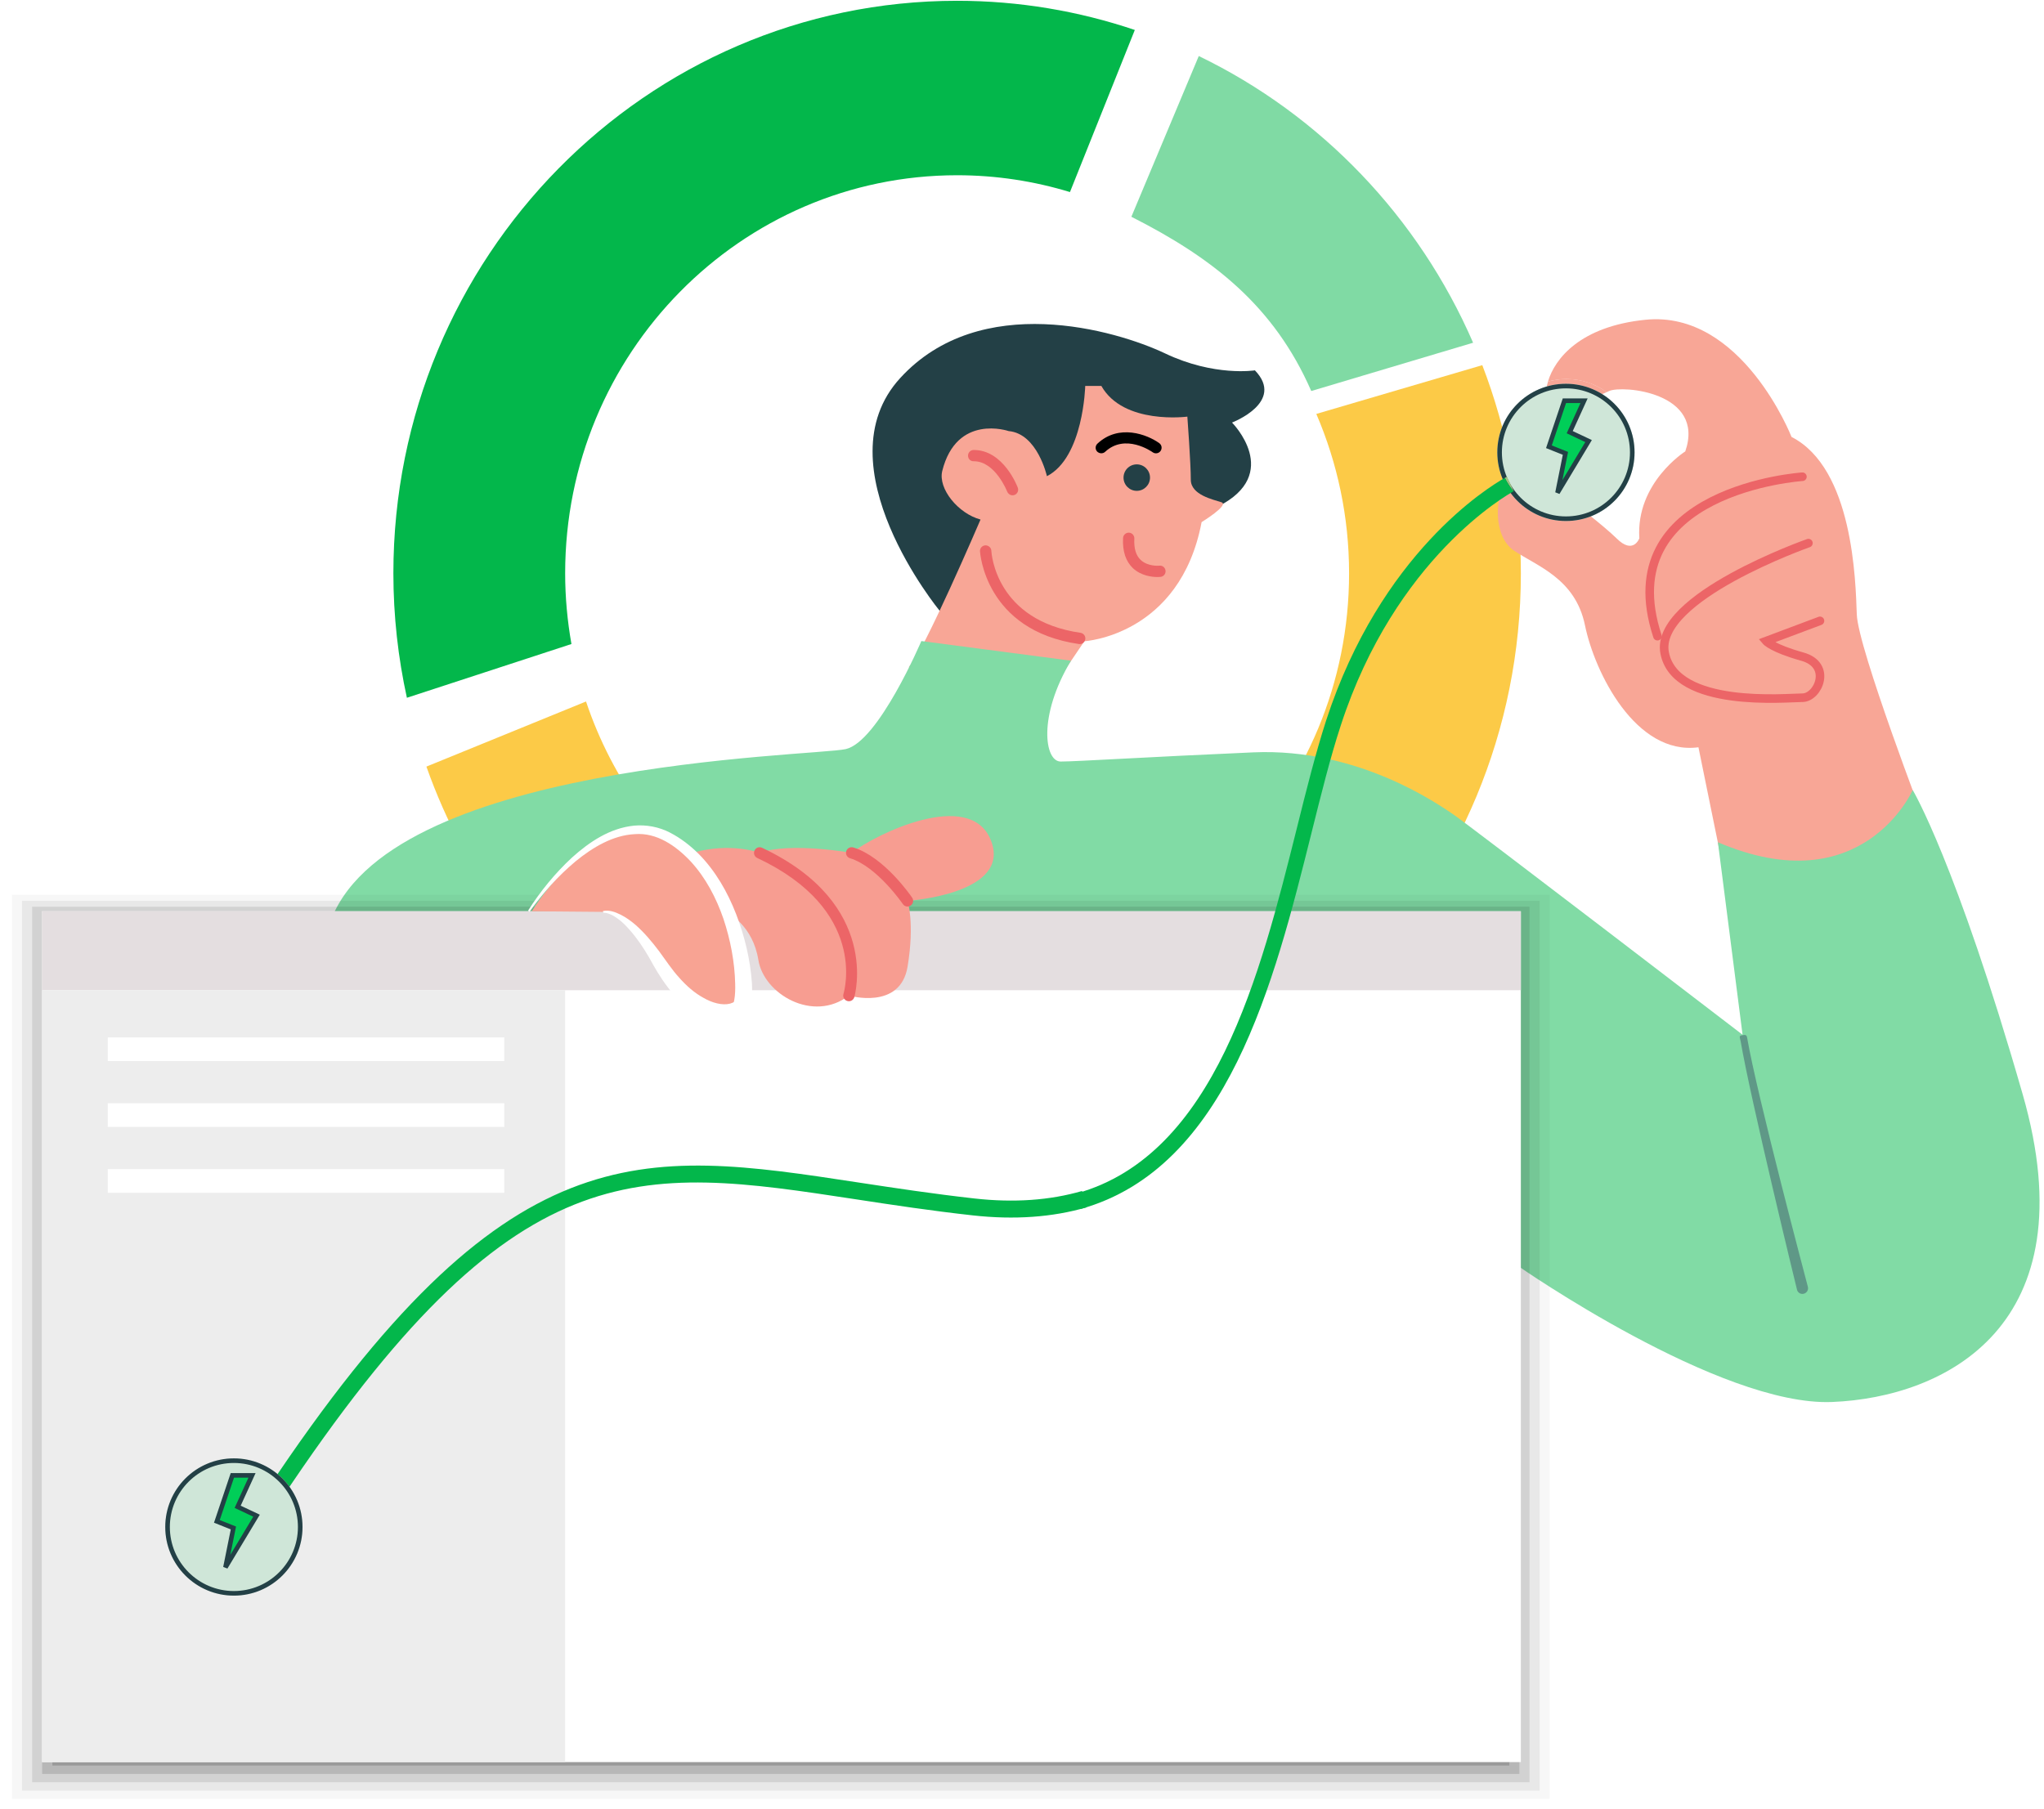 <svg width="445" height="394" viewBox="0 0 445 394" fill="none" xmlns="http://www.w3.org/2000/svg">
<g id="Group">
<path id="Vector" d="M127.585 152.752C139.026 186.93 170.866 211.519 208.367 211.519C255.502 211.519 293.709 172.708 293.709 124.839C293.709 112.5 291.15 100.765 286.576 90.132L322.71 79.514C328.107 93.558 331.107 108.838 331.107 124.839C331.107 193.695 276.164 249.506 208.382 249.506C155.145 249.506 109.834 215.063 92.834 166.929L127.585 152.752Z" fill="#FCCA47"/>
<path id="Vector_2" d="M320.71 74.63L285.473 85.145C277.399 66.659 264.075 56.188 246.31 47.203L260.987 12.201C287.547 25.025 308.827 47.247 320.71 74.63Z" fill="#03B74B" fill-opacity="0.5"/>
<path id="Vector_3" d="M208.383 0.172C221.898 0.172 234.898 2.422 247.061 6.525L232.942 41.821C225.163 39.453 216.912 38.159 208.383 38.159C161.248 38.159 123.041 76.969 123.041 124.838C123.041 130.103 123.526 135.236 124.409 140.236L88.584 151.942C86.672 143.207 85.642 134.148 85.642 124.838C85.657 55.998 140.601 0.172 208.383 0.172Z" fill="#03B74B"/>
<path id="Vector_4" d="M329.549 119.852C334.534 123.264 342.946 125.896 345.064 136.147C347.152 146.397 356.108 164.545 369.771 162.721L376.095 193.752C376.095 193.752 413.714 199.017 419.214 179.546C419.214 179.546 404.493 141.147 404.243 133.794C403.978 126.411 403.434 101.984 390.036 95.145C390.036 95.145 379.242 67.512 358.226 69.629C344.093 71.056 338.505 78.041 337.005 83.101C338.284 82.733 339.637 82.542 341.034 82.542C344.299 82.542 347.329 83.601 349.785 85.395C349.976 85.292 350.152 85.218 350.329 85.145C353.211 83.836 371.344 85.409 366.903 98.292C366.903 98.292 356.108 105.101 356.903 117.205C356.903 117.205 355.594 120.896 351.917 117.205C350.682 115.999 348.299 113.94 345.505 111.778C339.799 107.381 332.402 102.601 329.578 103.837C329.034 104.087 328.549 104.469 328.107 104.969C325.225 108.307 325.196 116.867 329.549 119.852Z" fill="#F8A696"/>
<path id="Vector_5" d="M337.182 88.278C339.152 90.263 346.52 86.88 349.8 85.38C347.344 83.586 344.314 82.527 341.049 82.527C339.652 82.527 338.299 82.719 337.02 83.086C336.24 85.572 336.49 87.586 337.182 88.278Z" fill="#F8A696"/>
<g id="Group 1000004166">
<g id="Group 1000004166_2">
<g id="Vector_6" filter="url(#filter0_d_339_56554)">
<path d="M340.92 112.45C332.667 112.45 325.978 105.76 325.978 97.508C325.978 89.256 332.667 82.566 340.92 82.566C349.172 82.566 355.861 89.256 355.861 97.508C355.861 105.76 349.172 112.45 340.92 112.45Z" fill="#CFE6D8"/>
<path d="M326.478 97.508C326.478 105.484 332.944 111.95 340.92 111.95C348.896 111.95 355.361 105.484 355.361 97.508C355.361 89.532 348.896 83.066 340.92 83.066C332.944 83.066 326.478 89.532 326.478 97.508Z" stroke="#234046"/>
</g>
<path id="Vector_7" d="M340.616 87.262H344.868L341.948 93.658L341.743 94.107L342.19 94.318L345.849 96.045L339.085 107.3L340.731 99.127L340.814 98.718L340.426 98.564L337.215 97.283L340.589 87.262H340.616Z" fill="#00CE58" stroke="#234046"/>
</g>
</g>
<path id="Vector_8" d="M392.404 103.809C392.404 103.809 350.329 106.573 360.844 138.531" stroke="#EC6567" stroke-width="1.867" stroke-miterlimit="10" stroke-linecap="round"/>
<path id="Vector_9" d="M393.712 118.266C393.712 118.266 360.049 130.104 362.417 142.193C364.784 154.296 388.976 151.929 392.403 151.929C395.815 151.929 398.977 144.825 392.403 142.987C385.829 141.149 384.506 139.59 384.506 139.59L396.227 135.193" stroke="#EC6567" stroke-width="1.867" stroke-miterlimit="10" stroke-linecap="round"/>
<path id="Vector_10" d="M273.208 80.645C279.87 87.572 268.223 92.013 268.223 92.013C268.223 92.013 279.341 103.176 265.149 110.308C250.957 117.456 204.573 133 204.573 133C204.573 133 178.543 101.352 195.984 82.322C213.412 63.277 242.913 71.866 253.648 76.954C264.355 82.057 273.208 80.645 273.208 80.645Z" fill="#234046"/>
<path id="Vector_11" d="M258.501 90.72C258.501 90.72 244.604 92.573 239.78 84.043H236.265C236.265 84.043 235.898 99.602 227.927 103.691C227.927 103.691 225.882 94.426 219.588 93.867C219.588 93.867 208.279 89.97 205.132 102.573C204.205 106.47 208.646 111.838 213.47 113.132C213.47 113.132 200.837 142.589 198.058 145.001C195.278 147.413 230.059 148.531 230.059 148.531L236.074 139.633C236.074 139.633 256.898 138.442 261.604 113.691C261.604 113.691 267.693 109.956 265.928 109.367C264.163 108.779 259.251 107.794 259.251 104.456C259.266 101.132 258.501 90.72 258.501 90.72Z" fill="#F8A696"/>
<g id="Group_2">
<path id="Vector_12" d="M235.059 140.251C235.662 140.251 236.192 139.81 236.28 139.192C236.383 138.516 235.912 137.898 235.236 137.795C216.794 135.119 215.853 120.53 215.823 119.912C215.794 119.236 215.176 118.736 214.529 118.75C213.852 118.78 213.323 119.353 213.352 120.03C213.367 120.206 214.382 137.251 234.868 140.236C234.942 140.251 235 140.251 235.059 140.251Z" fill="#EC6567"/>
</g>
<g id="Group_3">
<path id="Vector_13" d="M220.441 107.853C220.588 107.853 220.721 107.823 220.868 107.779C221.5 107.544 221.824 106.838 221.588 106.205C221.471 105.867 218.426 97.94 211.955 97.985C211.279 97.999 210.735 98.558 210.75 99.235C210.764 99.911 211.25 100.455 212 100.441C216.662 100.411 219.25 106.985 219.279 107.058C219.485 107.544 219.941 107.853 220.441 107.853Z" fill="#EC6567"/>
</g>
<g id="Group_4">
<path id="Vector_14" d="M239.765 98.704C240.059 98.704 240.368 98.601 240.603 98.381C244.971 94.307 250.707 98.307 250.957 98.484C251.501 98.881 252.28 98.748 252.663 98.204C253.06 97.645 252.927 96.881 252.383 96.498C249.765 94.616 243.603 92.234 238.927 96.601C238.427 97.072 238.397 97.837 238.868 98.337C239.118 98.572 239.442 98.704 239.765 98.704Z" fill="black"/>
</g>
<g id="Group_5">
<path id="Vector_15" d="M252.001 125.648C252.384 125.648 252.634 125.618 252.663 125.618C253.34 125.545 253.825 124.942 253.751 124.265C253.678 123.589 253.09 123.089 252.398 123.177C252.34 123.192 249.869 123.398 248.325 121.912C247.295 120.942 246.839 119.368 246.957 117.28C246.986 116.603 246.472 116.03 245.795 115.986C245.133 115.956 244.545 116.471 244.501 117.147C244.354 120.015 245.075 122.221 246.648 123.721C248.457 125.412 250.854 125.648 252.001 125.648Z" fill="#EC6567"/>
</g>
<path id="Vector_16" d="M247.486 106.882C245.894 106.882 244.603 105.592 244.603 104C244.603 102.408 245.894 101.117 247.486 101.117C249.078 101.117 250.368 102.408 250.368 104C250.368 105.592 249.078 106.882 247.486 106.882Z" fill="#234046"/>
<path id="Vector_17" d="M233.162 143.869L200.587 139.59C200.587 139.59 191.249 161.532 184.116 163.12C176.984 164.708 83.127 165.9 71.641 201.533V270.683L330.504 275.669C330.504 275.669 374.374 306.288 398.875 305.287C423.376 304.287 454.862 288.787 440.362 238.3C425.861 187.812 416.419 172.032 416.419 172.032C416.419 172.032 405.507 196.886 374.006 183.4L379.374 225.314C379.374 225.314 319.386 179.327 316.386 177.327C313.386 175.327 295.885 162.826 272.899 163.826C249.913 164.826 234.412 165.826 230.912 165.826C227.412 165.826 225.927 155.899 233.162 143.869Z" fill="#81DBA5"/>
<g id="Group_6">
<path id="Vector_18" d="M392.404 281.756C392.507 281.756 392.61 281.741 392.712 281.711C393.374 281.535 393.757 280.873 393.595 280.211C393.492 279.8 382.477 238.342 380.359 225.915C380.241 225.239 379.844 225.327 379.168 225.445C378.491 225.562 378.844 226.092 378.962 226.768C381.094 239.298 391.124 280.432 391.227 280.844C391.359 281.388 391.859 281.756 392.404 281.756Z" fill="#5F9887"/>
</g>
<g id="Group_7">
<path id="Vector_19" opacity="0.032" d="M2.594 194.842H337.387V391.717H2.594V194.842Z" fill="black"/>
<path id="Vector_20" opacity="0.065" d="M4.785 196.15H335.181V389.908H4.785V196.15Z" fill="black"/>
<path id="Vector_21" opacity="0.097" d="M6.992 197.443H332.99V388.083H6.992V197.443Z" fill="black"/>
<path id="Vector_22" opacity="0.129" d="M9.182 198.738H330.783V386.275H9.182V198.738Z" fill="black"/>
<path id="Vector_23" opacity="0.161" d="M11.403 200.033H328.592V384.452H11.403V200.033Z" fill="black"/>
<path id="Vector_24" opacity="0.194" d="M13.595 201.326H326.387V382.627H13.595V201.326Z" fill="black"/>
<path id="Vector_25" opacity="0.226" d="M15.801 202.635H324.195V380.833H15.801V202.635Z" fill="black"/>
<path id="Vector_26" opacity="0.258" d="M17.992 203.93H321.989V379.01H17.992V203.93Z" fill="black"/>
<path id="Vector_27" opacity="0.29" d="M20.198 205.225H319.798V377.187H20.198V205.225Z" fill="black"/>
<path id="Vector_28" opacity="0.323" d="M22.389 206.518H317.592V375.362H22.389V206.518Z" fill="black"/>
<path id="Vector_29" opacity="0.355" d="M24.595 207.812H315.4V373.554H24.595V207.812Z" fill="black"/>
<path id="Vector_30" opacity="0.387" d="M26.786 209.105H313.194V371.729H26.786V209.105Z" fill="black"/>
<path id="Vector_31" opacity="0.419" d="M28.977 210.416H310.988V369.922H28.977V210.416Z" fill="black"/>
<path id="Vector_32" opacity="0.452" d="M31.184 211.709H308.798V368.097H31.184V211.709Z" fill="black"/>
<path id="Vector_33" opacity="0.484" d="M33.375 213.004H306.592V366.289H33.375V213.004Z" fill="black"/>
<path id="Vector_34" opacity="0.516" d="M35.581 214.297H304.4V364.464H35.581V214.297Z" fill="black"/>
<path id="Vector_35" opacity="0.548" d="M37.787 215.592H302.194V362.642H37.787V215.592Z" fill="black"/>
<path id="Vector_36" opacity="0.581" d="M39.993 216.887H300.003V360.819H39.993V216.887Z" fill="black"/>
<path id="Vector_37" opacity="0.613" d="M42.184 218.195H297.797V359.024H42.184V218.195Z" fill="black"/>
<path id="Vector_38" opacity="0.645" d="M44.39 219.488H295.605V357.2H44.39V219.488Z" fill="black"/>
<path id="Vector_39" opacity="0.677" d="M46.582 220.783H293.4V355.377H46.582V220.783Z" fill="black"/>
<path id="Vector_40" opacity="0.71" d="M48.788 222.076H291.209V353.552H48.788V222.076Z" fill="black"/>
<path id="Vector_41" opacity="0.742" d="M50.979 223.371H289.003V351.744H50.979V223.371Z" fill="black"/>
<path id="Vector_42" opacity="0.774" d="M53.169 224.666H286.796V349.921H53.169V224.666Z" fill="black"/>
<path id="Vector_43" opacity="0.806" d="M55.376 225.975H284.605V348.112H55.376V225.975Z" fill="black"/>
<path id="Vector_44" opacity="0.839" d="M57.567 227.27H282.399V346.304H57.567V227.27Z" fill="black"/>
<path id="Vector_45" opacity="0.871" d="M59.773 228.562H280.208V344.479H59.773V228.562Z" fill="black"/>
<path id="Vector_46" opacity="0.903" d="M61.979 229.857H278.002V342.656H61.979V229.857Z" fill="black"/>
<path id="Vector_47" opacity="0.935" d="M64.186 231.15H275.812V340.831H64.186V231.15Z" fill="black"/>
<path id="Vector_48" opacity="0.968" d="M66.377 232.445H273.605V339.023H66.377V232.445Z" fill="black"/>
<path id="Vector_49" d="M68.582 233.754H271.413V337.214H68.582V233.754Z" fill="black"/>
</g>
<path id="Vector_50" d="M9.154 198.43H331.107V383.702H9.154V198.43Z" fill="white"/>
<path id="Vector_51" d="M9.154 198.43H331.107V215.622H9.154V198.43Z" fill="#E4DEE0"/>
<path id="Vector_52" d="M9.154 215.621H123.041V383.701H9.154V215.621Z" fill="#EDEDED"/>
<path id="Vector_53" d="M23.463 225.9H109.79V231.048H23.463V225.9Z" fill="white"/>
<path id="Vector_54" d="M23.463 240.24H109.79V245.387H23.463V240.24Z" fill="white"/>
<path id="Vector_55" d="M23.463 254.58H109.79V259.727H23.463V254.58Z" fill="white"/>
<g id="Group_8">
<path id="Vector_56" d="M61.229 326.435C112.143 249.844 138.541 253.859 186.44 261.168C194.411 262.389 202.661 263.639 211.794 264.653C220.809 265.653 229.162 265.065 236.604 262.889L235.574 259.344C228.589 261.374 220.735 261.933 212.206 260.977C203.146 259.962 194.94 258.712 186.999 257.506C139.232 250.212 110.393 245.814 58.155 324.376L61.229 326.435Z" fill="#03B74B"/>
</g>
<g id="Group_9">
<path id="Vector_57" d="M327.608 104.059C327.755 104.353 327.902 104.647 328.078 104.941C328.49 105.647 328.961 106.338 329.505 106.985C329.534 106.956 329.549 106.956 329.549 106.956L328.078 103.809C328.005 103.838 327.858 103.941 327.608 104.059Z" fill="#9FC380"/>
<path id="Vector_58" d="M234.457 259.844L235.325 263.241C267.282 254.285 277.4 213.901 285.503 181.459C287.636 172.929 289.636 164.855 291.9 157.972C303.754 121.486 328.211 107.691 329.52 106.985C328.975 106.353 328.505 105.662 328.093 104.941C327.917 104.647 327.769 104.353 327.622 104.059C323.916 106.147 300.577 120.5 288.724 156.855C286.459 163.855 284.415 171.973 282.282 180.562C274.385 212.122 264.546 251.417 234.457 259.844Z" fill="#03B74B"/>
</g>
<g id="Group 1000004165">
<g id="Vector_59" filter="url(#filter1_d_339_56554)">
<path d="M50.92 346.45C42.667 346.45 35.978 339.76 35.978 331.508C35.978 323.256 42.667 316.566 50.92 316.566C59.172 316.566 65.861 323.256 65.861 331.508C65.861 339.76 59.172 346.45 50.92 346.45Z" fill="#CFE6D8"/>
<path d="M36.478 331.508C36.478 339.484 42.944 345.95 50.92 345.95C58.895 345.95 65.361 339.484 65.361 331.508C65.361 323.532 58.895 317.066 50.92 317.066C42.944 317.066 36.478 323.532 36.478 331.508Z" stroke="#234046"/>
</g>
<path id="Vector_60" d="M50.616 321.262H54.868L51.948 327.658L51.743 328.107L52.19 328.318L55.849 330.045L49.085 341.3L50.731 333.127L50.814 332.718L50.426 332.564L47.215 331.283L50.589 321.262H50.616Z" fill="#00CE58" stroke="#234046"/>
</g>
<path id="Vector_61" d="M215.617 182.722C210.941 171.781 190.793 181.531 185.41 185.708C185.41 185.708 171.969 183.311 165.395 185.708C165.395 185.708 159.115 183.311 150.762 185.708L118.79 197.841L158.527 198.855C158.527 198.855 163.909 201.547 165.101 209.018C166.292 216.488 177.057 222.768 184.822 216.783C184.822 216.783 195.999 220.062 197.587 210.503C199.175 200.944 197.587 196.164 197.587 196.164C197.587 196.164 220.72 194.679 215.617 182.722Z" fill="#F79D91"/>
<g id="Group_10">
<path id="Vector_62" d="M197.573 197.401C197.808 197.401 198.044 197.328 198.264 197.181C198.823 196.798 198.97 196.033 198.588 195.475C198.338 195.107 192.485 186.577 185.764 184.533C185.117 184.342 184.425 184.709 184.234 185.357C184.043 186.004 184.411 186.695 185.058 186.886C190.94 188.665 196.499 196.783 196.558 196.857C196.794 197.21 197.176 197.401 197.573 197.401Z" fill="#EC6567"/>
</g>
<g id="Group_11">
<path id="Vector_63" d="M184.808 218.02C185.338 218.02 185.823 217.681 185.985 217.152C186.043 216.946 191.911 196.828 165.91 184.606C165.293 184.312 164.557 184.577 164.278 185.195C163.984 185.812 164.248 186.548 164.866 186.827C188.867 198.107 183.852 215.681 183.632 216.431C183.44 217.078 183.793 217.77 184.455 217.961C184.573 217.99 184.69 218.02 184.808 218.02Z" fill="#EC6567"/>
</g>
<path id="Vector_64" d="M115.79 198.431C115.79 198.431 131.026 173.474 146.262 182.724C161.498 191.975 163.292 217.387 161.203 219.476C159.115 221.564 151.041 221.873 143.57 209.622C136.099 197.372 131.32 198.563 131.32 198.563L115.79 198.431Z" fill="#F8A393"/>
<path id="Vector_65" d="M115.29 198.533C118.158 194.474 121.511 190.738 125.29 187.576C129.055 184.488 133.497 181.856 138.217 181.635C142.968 181.253 147.174 184.165 150.409 187.621C153.645 191.15 155.924 195.503 157.498 200.062C159.027 204.636 159.954 209.489 160.057 214.239C160.086 215.401 160.057 216.607 159.88 217.607C159.836 218.122 159.571 218.563 159.792 218.166C159.689 218.298 159.277 218.416 158.924 218.548C157.262 218.975 155.042 218.386 153.159 217.284C151.218 216.239 149.453 214.68 147.894 212.916C146.277 211.151 145.027 209.21 143.468 207.092C141.923 205.048 140.276 203.077 138.32 201.356C137.335 200.518 136.276 199.753 135.1 199.165C133.938 198.592 132.644 198.092 131.261 198.386L131.35 198.739C132.482 198.753 133.6 199.4 134.541 200.077C135.511 200.768 136.35 201.651 137.144 202.562C138.747 204.371 140.1 206.401 141.321 208.504C143.644 212.769 146.527 217.534 151.291 220.46C153.674 221.843 156.542 222.945 159.821 222.254C160.645 222.019 161.468 221.74 162.292 221.019C162.454 220.916 162.763 220.563 162.998 220.181C163.16 219.872 163.233 219.651 163.336 219.387C163.454 218.96 163.542 218.548 163.586 218.195C163.792 216.725 163.763 215.416 163.704 214.092C163.336 208.871 162.115 203.856 160.262 199.047C158.409 194.268 155.792 189.679 152.13 185.959C150.277 184.12 148.218 182.517 145.85 181.297C143.482 180.061 140.718 179.547 138.07 179.782C132.703 180.326 128.261 183.385 124.54 186.723C120.834 190.15 117.643 194.077 114.952 198.312L115.29 198.533Z" fill="white"/>
</g>
<defs>
<filter id="filter0_d_339_56554" x="321.978" y="79.566" width="37.884" height="37.883" filterUnits="userSpaceOnUse" color-interpolation-filters="sRGB">
<feFlood flood-opacity="0" result="BackgroundImageFix"/>
<feColorMatrix in="SourceAlpha" type="matrix" values="0 0 0 0 0 0 0 0 0 0 0 0 0 0 0 0 0 0 127 0" result="hardAlpha"/>
<feOffset dy="1"/>
<feGaussianBlur stdDeviation="2"/>
<feComposite in2="hardAlpha" operator="out"/>
<feColorMatrix type="matrix" values="0 0 0 0 0 0 0 0 0 0 0 0 0 0 0 0 0 0 0.25 0"/>
<feBlend mode="normal" in2="BackgroundImageFix" result="effect1_dropShadow_339_56554"/>
<feBlend mode="normal" in="SourceGraphic" in2="effect1_dropShadow_339_56554" result="shape"/>
</filter>
<filter id="filter1_d_339_56554" x="31.977" y="313.566" width="37.884" height="37.883" filterUnits="userSpaceOnUse" color-interpolation-filters="sRGB">
<feFlood flood-opacity="0" result="BackgroundImageFix"/>
<feColorMatrix in="SourceAlpha" type="matrix" values="0 0 0 0 0 0 0 0 0 0 0 0 0 0 0 0 0 0 127 0" result="hardAlpha"/>
<feOffset dy="1"/>
<feGaussianBlur stdDeviation="2"/>
<feComposite in2="hardAlpha" operator="out"/>
<feColorMatrix type="matrix" values="0 0 0 0 0 0 0 0 0 0 0 0 0 0 0 0 0 0 0.25 0"/>
<feBlend mode="normal" in2="BackgroundImageFix" result="effect1_dropShadow_339_56554"/>
<feBlend mode="normal" in="SourceGraphic" in2="effect1_dropShadow_339_56554" result="shape"/>
</filter>
</defs>
</svg>
